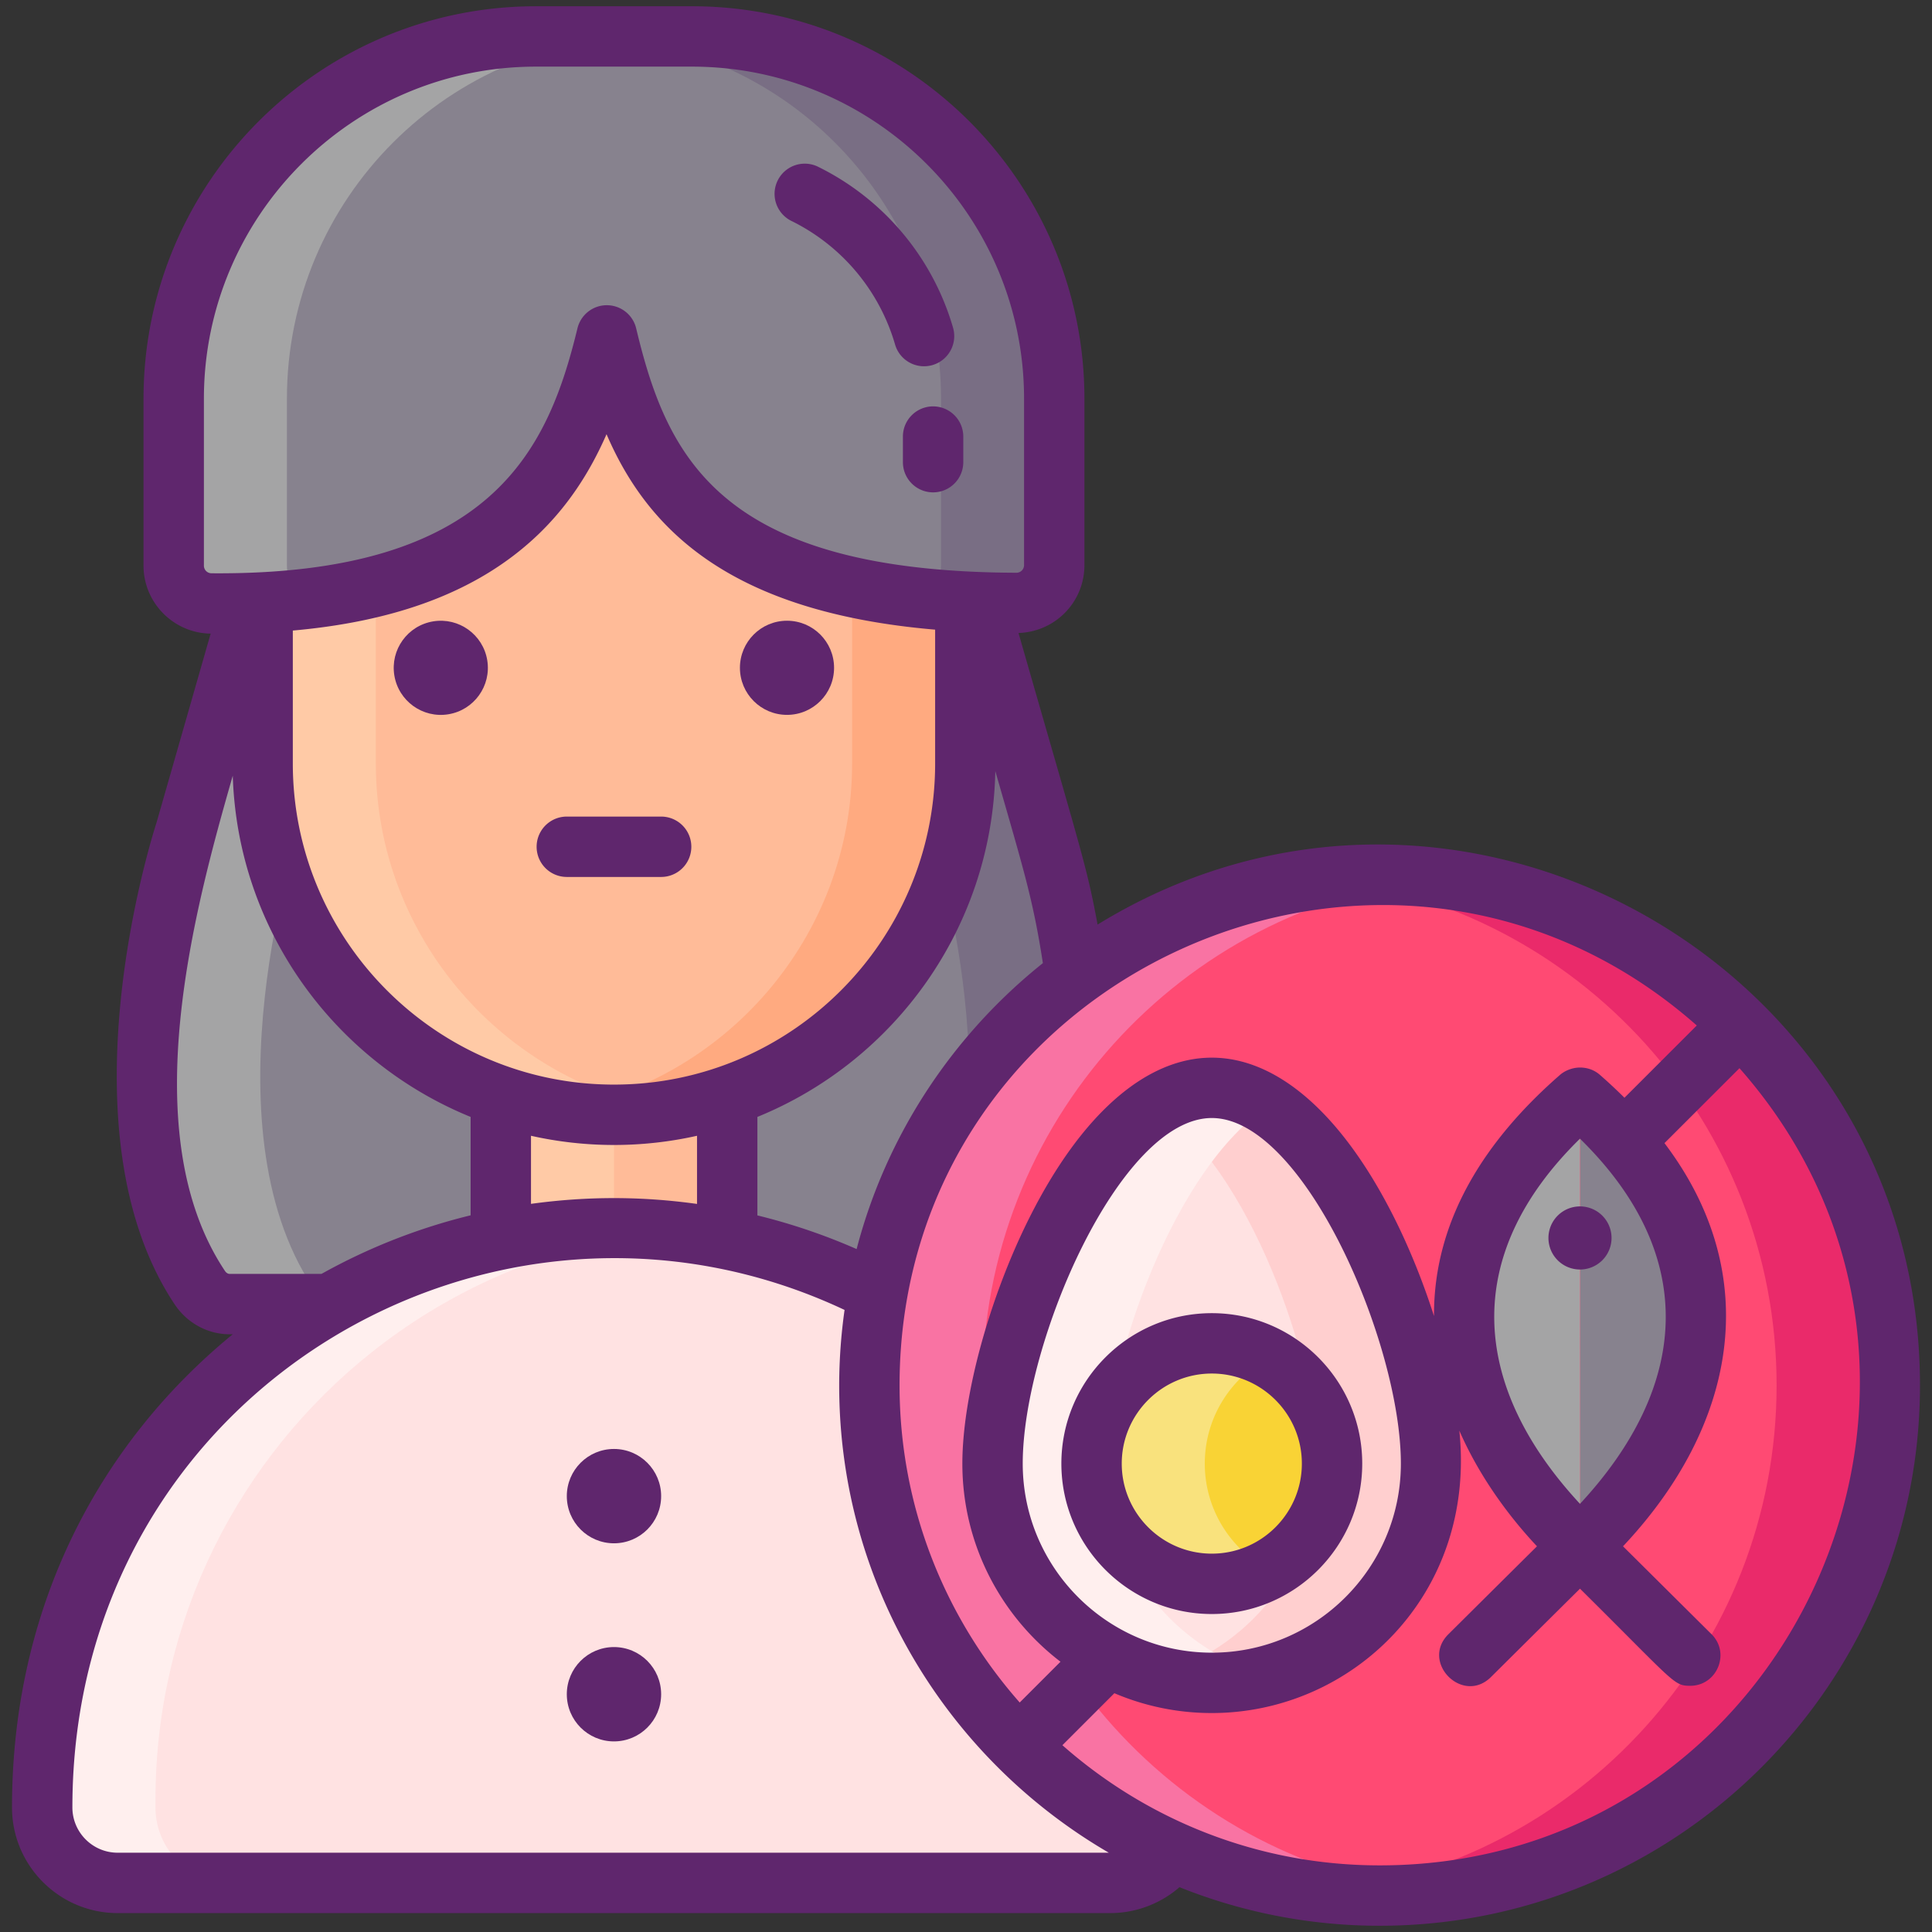 <svg height="512" viewBox="0 0 256 256" width="512" xmlns="http://www.w3.org/2000/svg"><rect x="0" y="0" width="256" height="256" fill="#333333" stroke="none"/><path d="m138.327 110.15-8.501-29.681H33.07l-8.501 29.681s-12.623 38.703 1.913 60.479c.926 1.388 2.411 2.171 3.96 2.171h102.012c1.548 0 3.033-.783 3.96-2.171 14.536-21.775 1.913-60.479 1.913-60.479z" fill="#87828e"/><path d="M45.442 172.8h-15c-1.55 0-3.03-.78-3.96-2.17-14.54-21.78-1.91-60.48-1.91-60.48l8.5-29.68h15l-8.5 29.68s-12.63 38.7 1.91 60.48c.93 1.39 2.41 2.17 3.96 2.17z" fill="#a4a4a5"/><path d="M136.412 170.63c-.92 1.39-2.41 2.17-3.96 2.17h-15c1.55 0 3.04-.78 3.96-2.17 14.54-21.78 1.92-60.48 1.92-60.48l-8.51-29.68h15l8.51 29.68s12.62 38.7-1.92 60.48z" fill="#796e84"/><path d="M66.355 145.215h30v34.28h-30z" fill="#ffbb98"/><path d="M66.359 145.215h15v34.28h-15z" fill="#ffcaa6"/><path d="M157.115 238.525v.97c0 5.523-4.477 10-10 10H15.595c-5.523 0-10-4.477-10-10v-.97c0-24.04 11.19-45.47 28.65-59.34 1.18-.94 2.38-1.84 3.61-2.7 12.31-8.65 27.3-13.73 43.49-13.73h.02c16.19 0 31.18 5.08 43.49 13.73 1.23.86 2.44 1.76 3.61 2.7 2.26 1.79 4.42 3.72 6.46 5.76 13.71 13.71 22.19 32.65 22.19 53.58z" fill="#ffe2e2"/><path d="M88.849 163.125c-13.31 1.3-25.6 6.06-35.99 13.36-1.23.86-2.43 1.76-3.61 2.7-17.46 13.87-28.65 35.3-28.65 59.34v.97c0 5.52 4.47 10 10 10h-15c-5.53 0-10-4.48-10-10v-.97c0-24.04 11.19-45.47 28.65-59.34 1.18-.94 2.38-1.84 3.61-2.7 12.31-8.65 27.3-13.73 43.49-13.73h.02c2.52 0 5.02.12 7.48.37z" fill="#ffefee"/><path d="M81.355 147.72c-25.605 0-46.554-20.949-46.554-46.554v-41.62c0-3.462 2.833-6.295 6.295-6.295h80.516c3.462 0 6.295 2.833 6.295 6.295v41.62c.002 25.605-20.948 46.554-46.552 46.554z" fill="#ffbb98"/><path d="M127.909 59.545v41.62c0 25.61-20.95 46.55-46.55 46.55-2.55 0-5.06-.21-7.5-.61 22.07-3.61 39.05-22.88 39.05-45.94v-41.62c0-3.46-2.83-6.29-6.3-6.29h15c3.47 0 6.3 2.83 6.3 6.29z" fill="#ffaa80"/><path d="M88.859 147.105c-2.44.4-4.95.61-7.5.61-25.61 0-46.56-20.94-46.56-46.55v-41.62c0-3.46 2.84-6.29 6.3-6.29h15c-3.46 0-6.3 2.83-6.3 6.29v41.62c0 23.06 16.98 42.33 39.06 45.94z" fill="#ffcaa6"/><path d="M91.688 4.828H71.022c-26.512 0-48.004 21.492-48.004 48.004v22.125a5.01 5.01 0 0 0 4.971 5.004c40.648.333 48.405-19.037 52.417-35.521 3.955 16.512 11.072 35.302 54.251 35.451 2.773.01 5.036-2.23 5.036-5.003V52.832C139.692 26.32 118.2 4.828 91.688 4.828z" fill="#87828e"/><path d="M139.689 52.835v22.05a5.01 5.01 0 0 1-5.03 5.01c-4.56-.02-8.73-.24-12.52-.65a5.008 5.008 0 0 0 2.55-4.36v-22.05c0-26.51-21.49-48.01-48-48.01h15c26.51 0 48 21.5 48 48.01z" fill="#796e84"/><path d="M38.019 52.835v22.12c0 1.89 1.04 3.53 2.59 4.39-3.81.44-8 .66-12.62.62-2.75-.03-4.97-2.26-4.97-5.01v-22.12c0-26.51 21.49-48.01 48-48.01h15c-26.51 0-48 21.5-48 48.01z" fill="#a4a4a5"/><circle cx="182.803" cy="183.565" fill="#ff4a73" r="67.606"/><path d="M209.369 145.435c31.45 27.4 5.62 54.18.75 58.75-.27.25-.5.47-.76.72z" fill="#87828e"/><path d="M209.349 145.435c-31.44 27.4-5.61 54.18-.75 58.75.27.25.49.46.76.72z" fill="#a4a4a5"/><path d="M250.409 183.565c0 37.34-30.27 67.61-67.61 67.61-2.54 0-5.04-.14-7.5-.42 33.81-3.72 60.11-32.39 60.11-67.19s-26.3-63.47-60.11-67.19c2.46-.28 4.96-.42 7.5-.42 37.34 0 67.61 30.27 67.61 67.61z" fill="#ea2a6a"/><path d="M190.299 250.755c-2.46.28-4.96.42-7.5.42-37.33 0-67.6-30.27-67.6-67.61s30.27-67.61 67.6-67.61c2.54 0 5.04.14 7.5.42-33.8 3.72-60.1 32.39-60.1 67.19s26.3 63.47 60.1 67.19z" fill="#f973a3"/><path d="M160.57 222.986c-16.02 0-29.053-13.033-29.053-29.053s13.033-49.79 29.053-49.79 29.053 33.77 29.053 49.79-13.033 29.053-29.053 29.053z" fill="#ffe2e2"/><path d="M189.619 193.935c0 16.02-13.03 29.05-29.05 29.05-2.59 0-5.11-.34-7.5-.99 12.4-3.31 21.55-14.63 21.55-28.06s-9.15-39.32-21.55-47.35c2.39-1.55 4.91-2.44 7.5-2.44 16.02 0 29.05 33.77 29.05 49.79z" fill="#ffcfcf"/><path d="M168.069 221.995c-2.39.65-4.91.99-7.5.99-16.02 0-29.05-13.03-29.05-29.05s13.03-49.79 29.05-49.79c2.59 0 5.11.89 7.5 2.44-12.4 8.03-21.55 33.92-21.55 47.35s9.15 24.75 21.55 28.06z" fill="#ffefee"/><path d="M160.57 209.866c-8.786 0-15.933-7.147-15.933-15.933S151.784 178 160.57 178s15.933 7.147 15.933 15.933-7.147 15.933-15.933 15.933z" fill="#f9d335"/><path d="M168.079 207.985c-2.23 1.2-4.79 1.88-7.51 1.88-8.78 0-15.93-7.15-15.93-15.93 0-8.79 7.15-15.93 15.93-15.93 2.72 0 5.28.68 7.51 1.89-5.02 2.67-8.44 7.96-8.44 14.04 0 6.07 3.42 11.37 8.44 14.05z" fill="#f9e27d"/><g fill="#5f266d"><circle cx="58.429" cy="88.487" transform="rotate(-9.25 58.437 88.623)" r="6.237"/><circle cx="104.281" cy="88.487" r="6.237"/><circle cx="81.355" cy="198.245" r="6.25"/><circle cx="81.355" cy="224.495" r="6.25"/><path d="M145.434 122.511c-1.432-7.738-1.969-8.968-10.475-38.634 4.99-.184 8.733-4.204 8.733-8.987V52.833c0-28.675-23.329-52.004-52.004-52.004H71.022c-28.675 0-52.004 23.329-52.004 52.004v22.125c0 4.909 3.986 8.937 8.894 9.001l-7.166 25.023c-.805 2.494-12.852 41.009 2.412 63.873 1.653 2.47 4.376 3.945 7.284 3.945h.397c-17.842 14.599-29.248 36.35-29.248 62.694 0 7.72 6.28 14 14 14h131.52c3.408 0 6.662-1.247 9.177-3.432a71.203 71.203 0 0 0 26.514 5.11c39.484 0 71.606-32.123 71.606-71.606 0-55.922-61.559-90.182-108.974-61.055zm79.398 13.372-9.582 9.576a69.009 69.009 0 0 0-3.258-3.039c-.772-.672-1.698-.968-2.65-.967-1.019.006-2.008.43-2.625.968-9.67 8.427-16.768 19.028-16.705 31.962-1.442-4.5-3.253-9.015-5.336-13.15-6.849-13.599-15.411-21.088-24.106-21.088s-17.257 7.489-24.106 21.088c-5.352 10.625-8.947 23.767-8.947 32.702 0 10.691 5.106 20.207 13.003 26.253l-5.404 5.404c-9.896-11.216-15.92-25.927-15.92-42.026.001-54.606 64.691-83.817 105.636-47.683zm-15.475 63.384c-14.408-15.544-15.873-32.832-.002-48.387 15.969 15.646 14.314 32.975.002 48.387zm-23.734-5.333c0 13.814-11.239 25.053-25.053 25.053s-25.053-11.239-25.053-25.053c0-16.014 12.877-45.791 25.053-45.791s25.053 29.777 25.053 45.791zm-47.436-66.316c-11.904 9.512-20.726 22.724-24.68 37.89a79.515 79.515 0 0 0-13.148-4.46v-13.051c18.187-7.405 31.116-25.101 31.526-45.82 3.69 12.873 4.98 16.853 6.302 25.441zM81.36 143.715c-23.468 0-42.56-19.088-42.56-42.55V83.552c13.82-1.229 24.297-5.216 31.831-12.089 4.542-4.143 7.576-8.978 9.738-13.927 5.424 12.593 16.292 23.567 43.541 25.896v17.734c0 23.461-19.088 42.549-42.55 42.549zm10.999 6.781v9.031c-7.271-1.012-14.479-1.044-22-.01v-9.021a50.22 50.22 0 0 0 22 0zM27.018 74.958V52.833c0-24.264 19.74-44.004 44.004-44.004h20.667c24.264 0 44.004 19.74 44.004 44.004v22.056a1.01 1.01 0 0 1-1.019 1.003h-.004c-39.392-.136-46.306-15.395-50.374-32.382a4 4 0 0 0-3.883-3.068h-.007a4.001 4.001 0 0 0-3.887 3.054c-3.862 15.868-11.138 32.77-48.498 32.466a1.01 1.01 0 0 1-1.003-1.004zm3.424 93.842c-.24 0-.465-.14-.633-.391-12.245-18.343-3.895-48.419 1.033-65.623.649 20.457 13.505 37.879 31.517 45.211v13.038a78.935 78.935 0 0 0-19.763 7.764H30.442zm-14.85 76.694c-3.309 0-6-2.691-6-6 0-55.084 55.828-87.804 102.317-65.921a71.916 71.916 0 0 0-.712 9.992c0 26.414 14.387 49.517 35.726 61.929zm167.21 1.677c-16.1 0-30.813-6.025-42.029-15.923l6.888-6.888a32.867 32.867 0 0 0 12.909 2.627c18.618 0 35.07-15.738 32.799-37.42 2.985 6.829 7.316 12.164 10.289 15.326-2.091 2.07-7.133 7.078-11.731 11.644-3.748 3.721 1.891 9.394 5.637 5.677 7.032-6.983 9.977-9.907 11.794-11.706 12.624 12.503 12.378 12.867 14.608 12.867 3.538 0 5.36-4.315 2.818-6.838-8.319-8.262-10.173-10.104-11.727-11.643 14.927-15.849 18.864-35.765 5.496-53.424l9.937-9.93c36.12 40.939 6.921 105.631-47.688 105.631z"/><path d="M140.637 193.934c0 10.991 8.942 19.933 19.933 19.933s19.933-8.942 19.933-19.933-8.942-19.933-19.933-19.933-19.933 8.942-19.933 19.933zm31.866 0c0 6.58-5.353 11.933-11.933 11.933s-11.933-5.353-11.933-11.933 5.353-11.933 11.933-11.933 11.933 5.353 11.933 11.933zM206.401 166.992a4.18 4.18 0 1 0 5.913-5.912 4.18 4.18 0 0 0-5.913 5.912zM87.605 108.201h-12.5a4 4 0 0 0 0 8h12.5a4 4 0 0 0 0-8zM104.812 29.248a26.475 26.475 0 0 1 13.787 16.397 4 4 0 1 0 7.685-2.225 34.49 34.49 0 0 0-17.961-21.361 4.001 4.001 0 0 0-3.511 7.189zM119.64 57.848v3.393a4 4 0 0 0 8 0v-3.393a4 4 0 0 0-8 0z"/></g></svg>